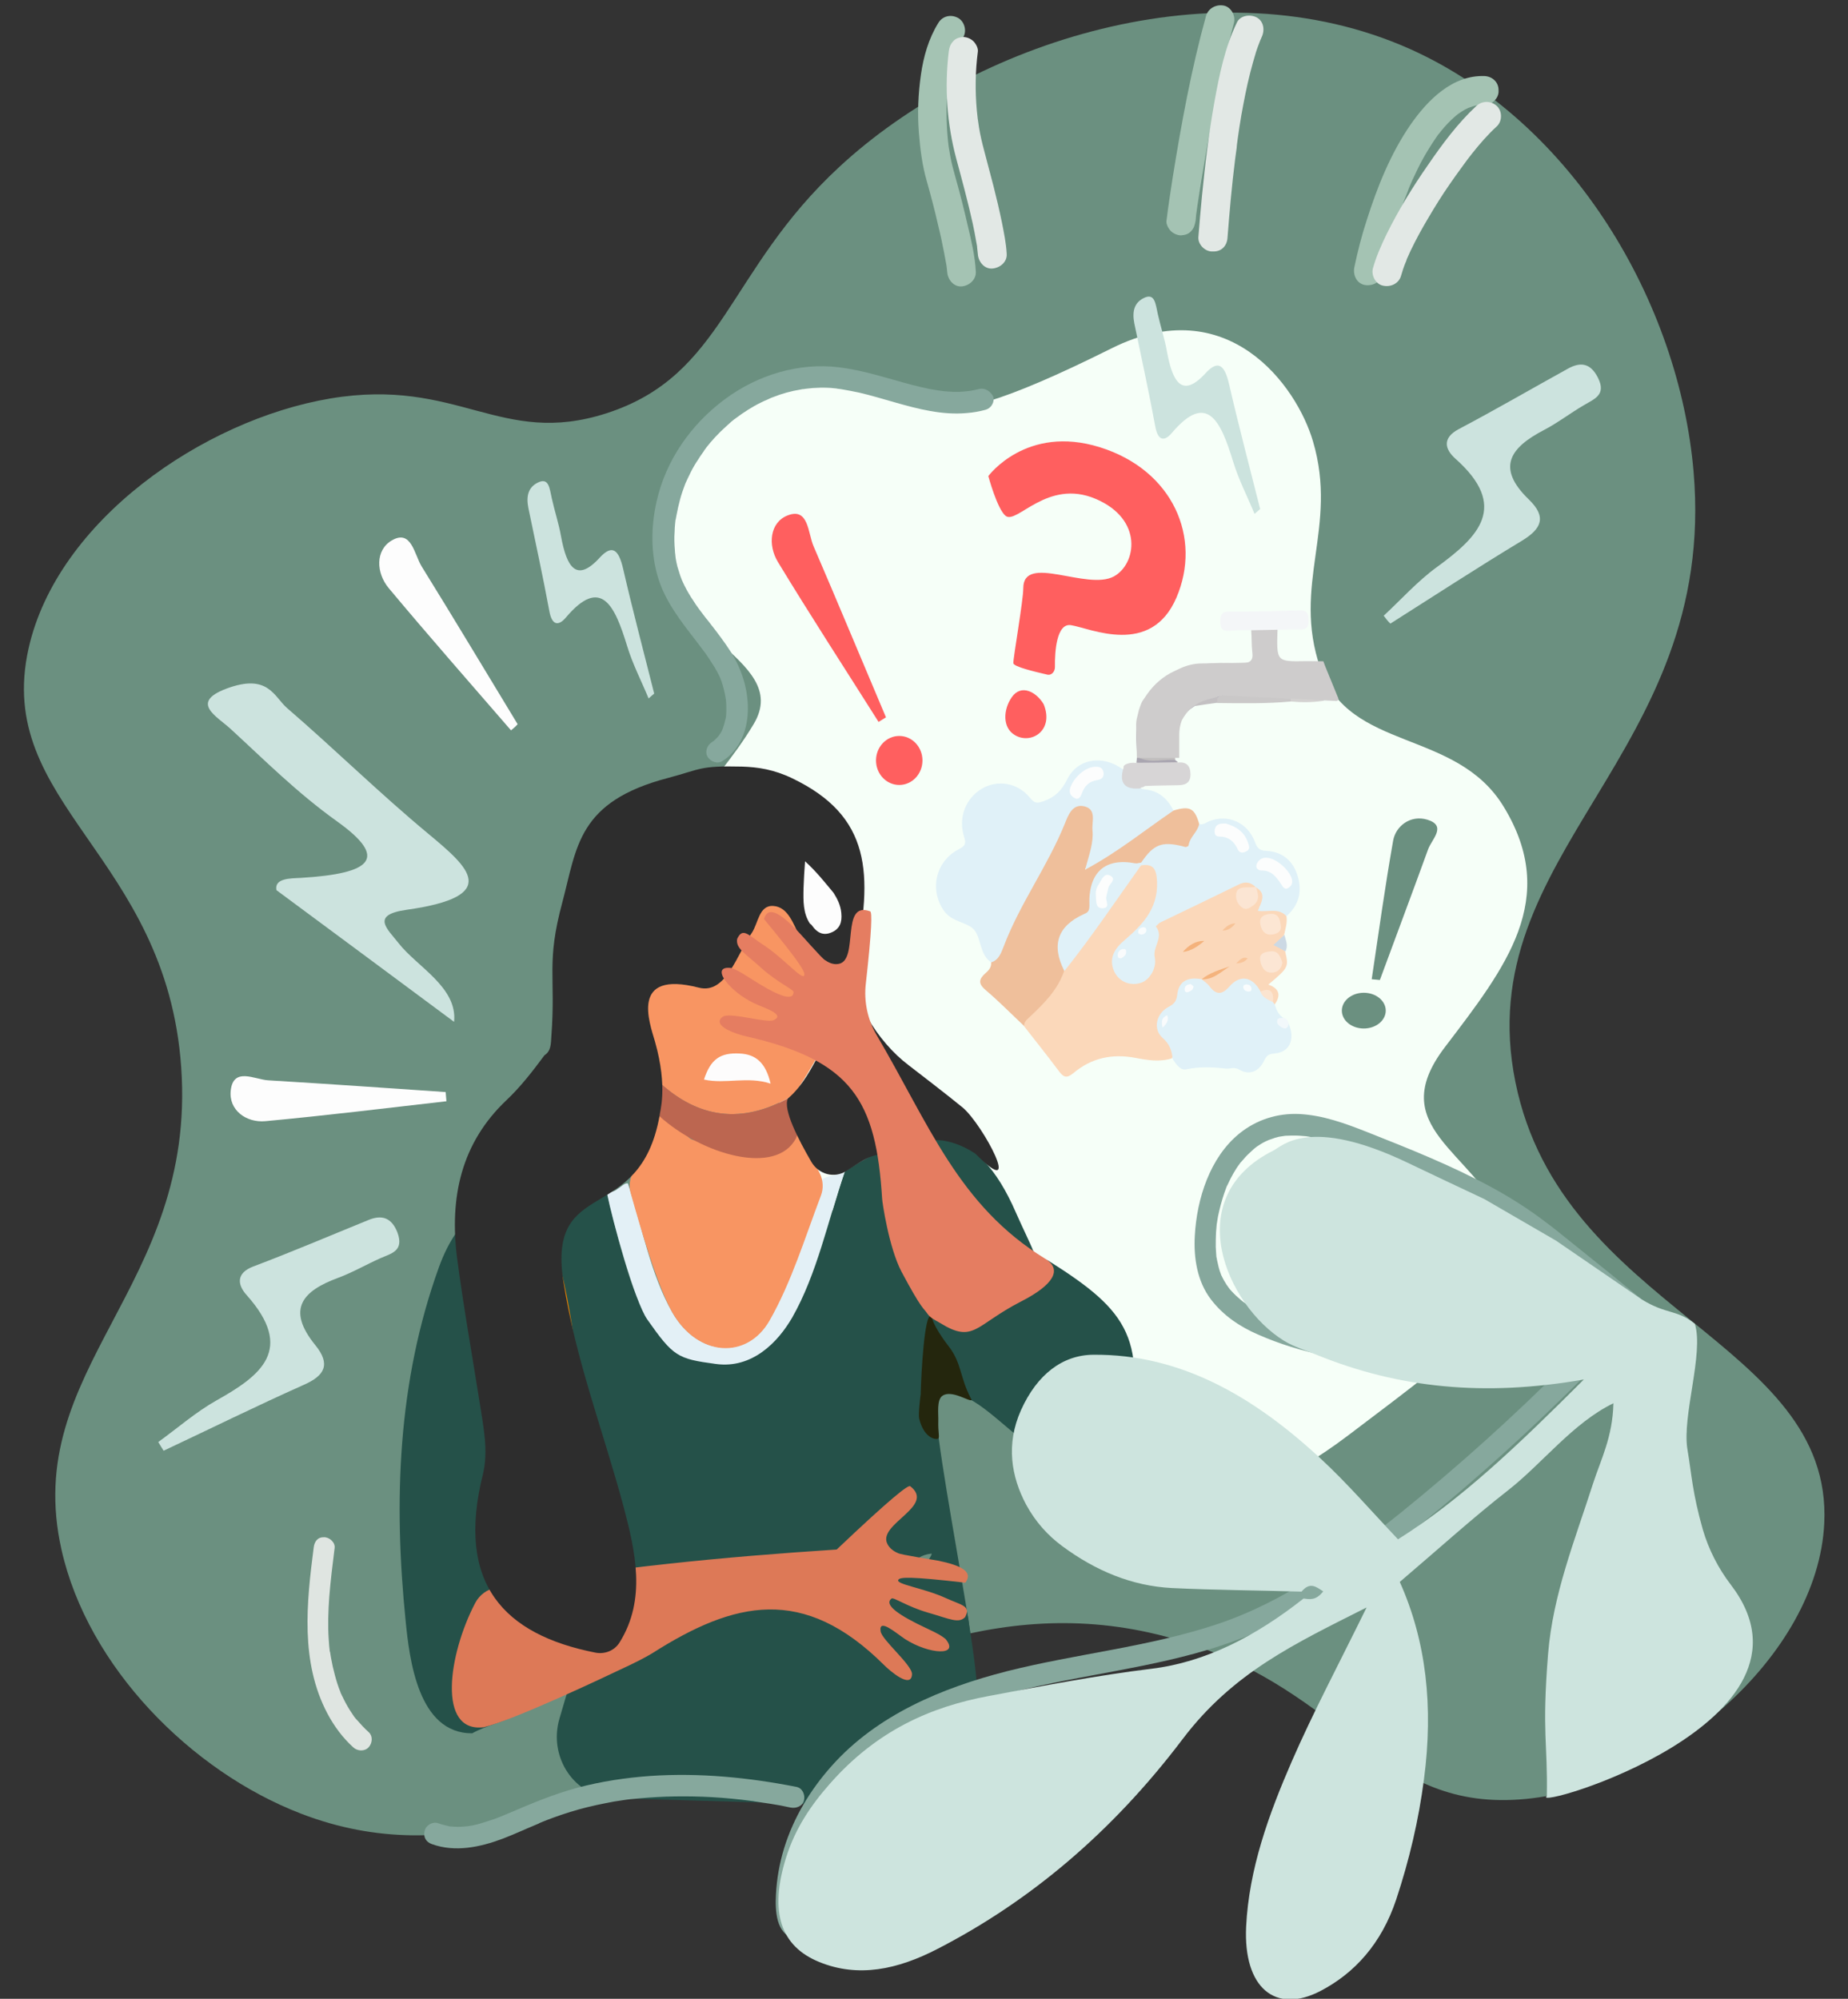 <?xml version="1.0" encoding="utf-8"?>
<!-- Generator: Adobe Illustrator 25.3.1, SVG Export Plug-In . SVG Version: 6.00 Build 0)  -->
<svg version="1.1" id="Ebene_1" xmlns="http://www.w3.org/2000/svg" x="0px" y="0px"
	 viewBox="0 0 724 783" style="enable-background:new 0 0 724 783;" xml:space="preserve">
<rect x="0" y="0" width="724" height="783" fill="#333333" stroke="none"/>
<style type="text/css">
	.st0{fill:#6B9080;}
	.st1{fill:#F6FFF8;}
	.st2{fill:#86A89D;}
	.st3{fill:#255149;}
	.st4{fill:#E3F0F6;}
	.st5{fill:#D6EAF4;}
	.st6{fill:#E27D03;}
	.st7{fill:#F89562;}
	.st8{fill:#BC6650;}
	.st9{fill:#24260D;}
	.st10{fill:#FE6841;}
	.st11{fill:#DD7957;}
	.st12{fill:#2D2D2D;}
	.st13{fill:#E57D61;}
	.st14{fill:#FDFCFC;}
	.st15{fill:#A4C3B3;}
	.st16{fill:#E2E8E5;}
	.st17{fill:#FBD8BA;}
	.st18{fill:#E0F1F8;}
	.st19{fill:#EFBF9B;}
	.st20{fill:#D6D4D3;}
	.st21{fill:#F4F6F8;}
	.st22{fill:#D7D5D6;}
	.st23{fill:#CECCCC;}
	.st24{fill:#CAC8C8;}
	.st25{fill:#C3C0C2;}
	.st26{fill:#C1BEBE;}
	.st27{fill:#A9A5B0;}
	.st28{fill:#C8C5C6;}
	.st29{fill:#B5B3BD;}
	.st30{fill:#D4D2D1;}
	.st31{fill:#A8A4B2;}
	.st32{fill:#CCD9E4;}
	.st33{fill:#C1BFC5;}
	.st34{fill:#F2F8FB;}
	.st35{fill:#FBE5D3;}
	.st36{fill:#FCE6D4;}
	.st37{fill:#FCE6D3;}
	.st38{fill:#F4B27C;}
	.st39{fill:#F4B37D;}
	.st40{fill:#FBE4D0;}
	.st41{fill:#F7C397;}
	.st42{fill:#F8C499;}
	.st43{fill:#FCFDFD;}
	.st44{fill:#F9FBFC;}
	.st45{fill:#F9FCFD;}
	.st46{fill:#FAFCFD;}
	.st47{fill:#D6D4D4;}
	.st48{fill:#D2D0D1;}
	.st49{fill:#D2D0D0;}
	.st50{fill:#CDCBCD;}
	.st51{fill:#CECCCE;}
	.st52{fill:#BFBDC4;}
	.st53{fill:#B8B5BF;}
	.st54{fill:#B0ACB9;}
	.st55{fill:#B7B4BD;}
	.st56{fill:#ACAAB6;}
	.st57{fill:#ADAAB6;}
	.st58{fill:#C8C6C6;}
	.st59{fill:#ABA8B4;}
	.st60{fill:#C3C0C6;}
	.st61{fill:#BFBCC4;}
	.st62{fill:#B1AEBA;}
	.st63{fill:#FDFDFD;}
	.st64{fill:#CCE3DE;}
	.st65{fill:#FF5F5F;}
	.st66{fill:#DFE5E1;}
	.st67{fill:#CDE4DE;}
</style>
<g>
	<path class="st0" d="M237.6,161.9c-41.6,13.4-58-14.2-108.2-5.8C79.6,164.5,22.4,204,11.2,254c-13.7,61.1,54,80.8,59.8,164.2
		c6,86.4-63,117.5-46.9,188.9c10.3,45.8,50.7,86.8,93.9,103.4c118,45.4,211-108.5,344.6-67.7c65.5,20,77.9,67.5,135.3,61.9
		c54.8-5.4,114.3-55.8,116.8-108c3.4-71.4-102.9-83.3-121-172.8c-18.3-90.2,79.3-127.9,69.8-239.1c-5.6-65.6-46.8-136.8-111.1-165.6
		C476-14.9,381.1,16.9,328.8,65.4C284.6,106.3,283.8,147,237.6,161.9z"/>
	<path class="st1" d="M406.6,541.9c56.1,39.8,72.2,57.8,121.7,20.3c49.5-37.5,73.7-54.2,61.3-82.9c-12.4-28.7-47.5-37.5-23.6-69
		c24-31.5,45.1-58.2,23.1-94.3c-18.7-30.7-60.5-21.4-71.8-54.2c-11.3-32.8,7.1-55.1-2.9-88.9c-6.4-21.9-33.4-59.1-78.8-36.5
		c-88.6,44.2-64.5,13-104.2,13.4c-40.7,0.4-63.7,22.3-70.6,60.3s50.3,47,34.5,73.5c-15.8,26.5-38.4,40.7-21.2,54.5
		c17.2,13.8,38.1-5.3,42.2,35.8c4.2,41.1-31,73.1-0.4,94.9c30.5,21.8,88.9-4.3,89.7,34.4C406.6,541.9,406.6,541.9,406.6,541.9z"/>
	<g>
		<g>
			<path class="st2" d="M383.5,152.4c-1.1,0.3-2.2,0.5-3.3,0.7c-0.3,0-0.6,0.1-0.8,0.1c0.7-0.1,0,0-0.1,0c-0.6,0.1-1.2,0.1-1.9,0.2
				c-2.3,0.2-4.6,0.1-6.9-0.1c-0.6,0-1.1-0.1-1.7-0.2c-0.3,0-0.6-0.1-0.8-0.1c0.7,0.1,0,0-0.1,0c-1.2-0.2-2.4-0.4-3.6-0.6
				c-2.3-0.5-4.6-1-6.9-1.6c-9.5-2.5-18.8-5.7-28.6-6.9c-15.8-2-32,3-44.7,12.4c-13.3,9.8-23.3,24-26.9,40.3
				c-2.2,9.8-2.3,20.3,0.7,30c2.9,9.2,8.8,16.7,14.6,24.2c-0.4-0.6,0.5,0.7,0.6,0.8c0.3,0.4,0.7,0.9,1,1.3c0.7,0.9,1.4,1.9,2.1,2.8
				c1.3,1.8,2.5,3.7,3.7,5.6c0.5,0.8,0.9,1.6,1.4,2.5c0.2,0.4,0.4,0.8,0.6,1.2c0.1,0.2,0.3,0.7,0-0.1c0.1,0.3,0.2,0.5,0.3,0.8
				c0.7,1.7,1.2,3.5,1.6,5.3c0.2,0.9,0.4,1.7,0.5,2.6c0,0.2,0.1,0.8,0-0.1c0,0.2,0.1,0.4,0.1,0.7c0,0.4,0.1,0.9,0.1,1.3
				c0.1,1.8,0.1,3.7-0.1,5.5c0.1-1,0,0.1-0.1,0.4c-0.1,0.4-0.2,0.8-0.3,1.2c-0.2,0.8-0.4,1.6-0.7,2.4c-0.1,0.4-0.6,1.2-0.1,0.4
				c-0.2,0.4-0.3,0.7-0.5,1.1c-0.2,0.4-0.4,0.7-0.6,1c-0.2,0.3-1.1,1.5-0.4,0.6c-0.5,0.6-1,1.1-1.5,1.6c-0.3,0.3-0.6,0.5-0.9,0.8
				c-0.4,0.4,0.6-0.3,0.1-0.1c-0.2,0.1-0.4,0.3-0.6,0.4c-1.8,1.2-2.8,3.8-1.5,5.8c1.2,1.8,3.8,2.8,5.8,1.5
				c6.8-4.4,9.8-12.1,9.9-20.1c0.1-8-2.4-15.8-6.6-22.5c-2.5-3.9-5.3-7.6-8.2-11.3c-0.3-0.4-0.7-0.9-1-1.3c0.4,0.5,0,0-0.1-0.1
				c-0.2-0.2-0.3-0.4-0.5-0.6c-0.7-1-1.5-1.9-2.2-2.9c-1.3-1.7-2.5-3.5-3.7-5.4c-1.2-1.9-2.3-3.9-3.2-5.9c0-0.1-0.4-0.9-0.2-0.4
				c0.2,0.4-0.2-0.4-0.2-0.5c-0.2-0.5-0.4-1.1-0.6-1.6c-0.4-1.2-0.7-2.3-1.1-3.5c-0.3-1.1-0.5-2.3-0.7-3.4c0-0.3-0.1-0.6-0.1-0.9
				c0-0.1-0.1-0.8,0-0.2c-0.1-0.7-0.2-1.3-0.2-2c-0.2-2.4-0.3-4.8-0.1-7.2c0-1.1,0.1-2.2,0.2-3.3c0-0.3,0.1-0.6,0.1-0.9
				c0-0.1,0.1-1,0.1-0.5c-0.1,0.5,0.1-0.4,0.1-0.5c0.1-0.4,0.1-0.7,0.2-1.1c0.4-2.2,0.9-4.4,1.5-6.6c0.5-1.9,1.2-3.8,1.9-5.7
				c0.1-0.2,0.6-1.5,0.3-0.7c0.2-0.4,0.4-0.9,0.6-1.3c0.4-0.9,0.9-1.8,1.3-2.7c0.9-1.8,1.9-3.5,3-5.1c0.5-0.8,1-1.6,1.6-2.4
				c0.3-0.4,0.6-0.8,0.8-1.2c0.2-0.2,0.9-1.2,0.4-0.6c2.4-3.1,5.1-6,8-8.6c0.7-0.6,1.4-1.3,2.1-1.9c0.4-0.3,0.7-0.6,1.1-0.9
				c0.2-0.1,0.4-0.3,0.6-0.4c-0.5,0.4-0.2,0.1,0.1-0.1c1.6-1.2,3.2-2.3,4.8-3.3c1.6-1,3.3-2,5-2.8c0.8-0.4,1.6-0.8,2.4-1.1
				c0.4-0.2,0.8-0.4,1.3-0.6c-0.8,0.3-0.2,0.1,0,0c0.3-0.1,0.6-0.3,1-0.4c3.5-1.4,7.1-2.4,10.8-3c0.5-0.1,0.9-0.2,1.4-0.2
				c0.2,0,0.5-0.1,0.7-0.1c0.6-0.1-0.7,0.1-0.1,0c1-0.1,1.9-0.2,2.9-0.3c1.9-0.1,3.8-0.2,5.7-0.1c0.9,0,1.7,0.1,2.6,0.2
				c0.5,0,1,0.1,1.5,0.2c0.3,0,0.6,0.1,0.9,0.1c-0.8-0.1,0.6,0.1,0.6,0.1c2.3,0.4,4.5,0.8,6.8,1.3c4.7,1.1,9.3,2.5,13.9,3.8
				c9.1,2.6,18.7,5.1,28.3,4.2c2.5-0.2,4.9-0.6,7.4-1.3c2.1-0.6,3.6-3,2.9-5.2C388,153.2,385.8,151.8,383.5,152.4L383.5,152.4z"/>
		</g>
	</g>
	<g>
		<path class="st3" d="M248.2,623.1c-8.9,1.1-16.3,7.6-19,16.6l-7.8,26l-2.2,7.5c-4.5,15.2,6,30.7,21,31.2l121.8,3.6
			c14,0.4,25-12.5,23.2-27.1l-5.7-45.9c-1.6-12.6-12.2-21.8-24.3-20.8l-103.1,8.4L248.2,623.1z"/>
		<path class="st3" d="M440.7,566.6c-30.4,27.5-53-28-72.8-20c-7.7-4.5,21.3,124.5,13.6,120c-1.3-7.3-15.8-21.3-17.1-28.7
			c3.5-3.2-19.8,13.6-15.9,10c-2.2-5.7,5.3-11.6,3-17.5c-0.6-1.5,15-22,13.4-21.8c-4.2,0.5-6.1,2.3-7.6,4.2
			c-27.9,35.2-60.7,29.4-94.8,13.1c-1.2-0.6-2.6-0.5-4-0.7c-24-6.8-29.8,8.8-44.3-136.9c2.8,46.6,18,91.1,20.5,134.1
			c-24.6,12.6-39.3,22.1-31.9,49.1c-5.4,3.1-12.5,4.5-17.8,7.5c-21.2,0.1-24.6-29-26.1-44.2c-4.7-46.5-3.2-93.4,13.1-138.5
			c7.4-20.3,20.1-29.2,39.8-28.8c8.7,0.2,17.4,0.2,26.2,0.3c1.9,9.5,8.1,33.2,11.9,41c8,16,14.3,22.6,30.6,25.4
			c6.1,1,24.4-8.5,29.9-18.1c9.8-17.2,14-37.9,20.6-57.2c31.3-20.4,51.8-18.9,67,16.1c2.5,5.7,5.9,12.6,6.7,14.8
			c2.2,4,4.1,2.8,6.4,4.3C442.1,513.7,450.2,524.6,440.7,566.6z"/>
		<path class="st4" d="M242,465.7c1.2-0.6,2.7-2.4,4-2.1c5.6,17,8.8,35.5,17.4,50.5c10,17.4,29.2,18.4,38,3
			c9.3-16.3,13.7-37,20.7-54.8c0.1-0.3,0.3-0.6,0.6-0.7c2.5-1.3,5.8-1.1,8.2-2.6c-6.6,19.2-10.8,40-20.6,57.2
			c-5.5,9.6-15.7,20.1-29.9,18.1c-15-2-16.6-2.9-26.8-17.4c-5-7.1-13.8-39.5-15.7-49C239.3,466.6,240.6,467,242,465.7z"/>
		<path class="st5" d="M356.6,407.6c-0.4-5.5-0.8-11-1.2-16.4"/>
		<path class="st6" d="M262.4,625.9c-8.9-1.1-23.5-0.6-32.2-1.4c-7.2-0.6-7.6,4.5-7.5-7.7c0.1-39.7-2.8-85.1-5.4-128.1
			C232.6,536.2,225,617.2,262.4,625.9z"/>
		<path class="st7" d="M245.9,364.9c5.8-13.2,12.7-21.7,29.4-18.3c8.3,1.7,18.3-5.3,28.6-8.8c-6,23.3,17,9.1,25.6,19.7
			c6.9,26.3-3.7,49.4-18.5,71.4c-18.3,11-35.8,10.3-52.2-4.4C254.6,404.6,250.2,384.7,245.9,364.9z"/>
		<path class="st7" d="M315.2,447.1c2.2,4.4,3.8,8.3,6,12.6c1.3,2.7,1.5,5.9,0.4,8.7c-6.3,16.6-11.5,33.8-20.1,48.9
			c-8.8,15.4-28,14.3-38-3c-6-10.5-12.5-33-16.4-46.9c-0.7-2.4-0.5-4.9,0.5-7.2c0.4-0.9,9.8-20.7,10.8-22.9c10-4.1,7.4,13,17.4,8.8
			c12.4,4.9,23.8,4.9,36.7-6.9l0.2,0.9C313.2,442.4,314,444.8,315.2,447.1z"/>
		<path class="st8" d="M258.3,437.2c0.2-4.2,0.4-8.5,0.6-12.7c16.4,14.7,33.8,15.4,52.2,4.4c0,3.9,2.6,13.5,0.8,16.9
			C304.2,460.8,275.1,452.4,258.3,437.2z"/>
		<path class="st9" d="M364.7,515.6c0.5,0.2,0.4,3.3,6.9,11.7c5.2,6.7,4.3,11.8,8.7,20.4c0,0.1,0.4,0.5,0.3,0.7
			c-0.5,1-7.8-4.2-11.4-1.6c-2.3,1.6-1.5,7.1-1.6,9.9c-0.1,4.4,0.5,5.8,0.1,6.7c-0.5,0.8-5.6,0.5-7.6-7.7c-0.4-1.6,0.5-9,0.6-9.5
			C360.9,537.7,362.2,514.5,364.7,515.6z"/>
		<path class="st10" d="M258.9,424.5"/>
		<path class="st11" d="M351.8,608.4c-1.5-0.6-3.3-1.8-4.2-3.7c-3.7-7.8,19.1-14.7,9-22.5c-0.8-0.6-7.5,4.6-28.8,24.8
			c-45.8,3-85.4,6.9-133.4,14.9c-3.4,0.6-6.5,2.8-8.2,6c-10.6,20.2-15,51.1,3.4,48.7c11.9-2.9,46.2-19.1,57.3-24.4
			c4-1.9,7.6-3.9,8.7-4.6c32.1-20.4,59.2-26.8,90.8,4.7c2.1,2.1,10.6,9.5,10.9,3.6c0.2-3.6-11.9-13.5-12.3-16.9
			c-0.8-5.3,6,0.7,9.6,3.1c9.4,6,21.6,6.8,15.8-0.1c-1.7-1.3-2.6-1.9-7.3-4.1c-10.5-4.9-17.1-9.2-13.8-11.7
			c0.8-0.6,6.2,3.2,14.2,5.5c8.7,2.5,12,4.4,14.6,1.8c2.4-4.5-1.3-4.6-7.6-7.5c-8.8-4-20-5.4-18.5-7.2c0.8-1,4.4-1.3,26.2,1.2
			c3.3-4.4-1.9-6.8-10.5-8.6C366.2,611.1,352.5,609,351.8,608.4z"/>
		<path class="st12" d="M310.4,304.9c-7.3-3.5-13.5-4.4-19.7-4.6c-16.7-0.4-16,1-28.8,4.4c-35.7,9.3-35.8,27.1-41.6,48.8
			c-6.4,23.8-2.5,28.6-4.3,52.6c-0.2,2.9-0.1,5.6-2.7,7.3c-4.6,6.2-9.3,12.3-14.8,17.5c-17.8,16.8-22.5,38.1-19.4,62.1
			c2.5,19,5.9,37.9,8.9,56.9c1.4,9.1,3.4,18.5,1.2,27.6c-10.7,42.8,8.1,62.8,44.1,69.9c3.7,0.7,7.5-0.8,9.5-4.1
			c10.4-16.8,6.2-35.3,1.5-53.1c-7.9-29.4-18.9-57.9-23.6-88.3c-6.3-41.6,29.9-21.3,37.7-64.8c0-1.4,3.4-10.8-1.8-29.1
			c-2.1-7.3-10-28.1,17.2-21.1c10.6,2.7,14.9-13,20.7-21.4c2.6-3.8,2.8-11,8.5-10.6c5.8,0.4,7.8,7.1,10.3,11.9
			c3.7,7.3,2.7,15.1,1.3,22.8c-0.5,1.8-0.8,3.7-1.2,5.5c-0.5,8.8,10.7,12,7.1,18.6c-2.2,4-6,11.7-11.8,16.6
			c-2.1,4.2,4.1,16.1,9.2,24.9c2.9,4.9,9,6.5,13.7,3.5c13.3-8.6,5.8-3.7,31.1-11.5c8.4-2.6,19,4.2,19.8,5.1
			c18.8,18.9,2.7-11.6-5.3-18.4c-4.8-4-20-15.7-21.2-16.6c-12.1-9.1-23.9-27.4-21.1-40.2C342.2,342.1,341.2,319.7,310.4,304.9z"/>
		<path class="st13" d="M323.2,376.1c1.3,0.9,3.2,1.9,5.3,1.5c8.2-1.3,0.6-24.9,12.4-20.6c0.8,0.3,0.7,7-1.7,28.4
			c-0.8,6.9,0.7,14,4.2,20c20.6,35,32.1,66.9,66.1,87.7c7,4.3,2.9,10.4-9.4,16.7c-18.2,9.3-18.5,16.7-31.9,8.4
			c-1.7-1-3.7-1.9-4.8-3.5c-1.7-2.5-2.2-1.5-10.2-16.5c-5-9.5-7.6-27.6-7.6-28.6c-2.4-38.4-11.6-54.2-53.6-63.7
			c-2.8-0.6-13.4-3.9-9-7.5c2.7-2.2,17.3,2.6,20.2,1.2c4.6-2.3-4-4.8-7.8-6.6c-10-4.8-17.5-14.9-8.9-13.8c2,0.7,3,1.2,7.4,4
			c9.8,6.3,16.9,9.6,17,5.4c0-1-6.1-3.6-12.4-9.2c-6.9-6.2-10.3-7.9-9.7-11.6c2.2-4.7,4.3-1.5,10.2,2.3c8.1,5.3,15.6,14.3,16.1,11.9
			c0.3-1.3-1.4-4.6-15.8-22c1.6-5.3,6.4-2.2,12.7,4.2C313,365.1,322.3,375.8,323.2,376.1z"/>
		<path class="st9" d="M372.9,551.8"/>
	</g>
	<path class="st14" d="M301.9,424.5c-9.1-3-17.6,0.3-26.1-1.6c2.6-8,6.4-10.6,14-10.2C296.1,413,300,416.3,301.9,424.5z"/>
	<g>
		<g>
			<path class="st2" d="M312.9,751.8c-0.4,0.7,0,0,0.2-0.1c0.1-0.1,0.8-0.5,0.4-0.2c-0.6,0.4,0.9-0.5-0.1,0c0.1,0,0.9,0.2,0.1,0
				c-1-0.3,0,0,0,0c-0.1-0.1-0.2-0.1-0.3-0.2c0.3,0.3,0.4,0.3,0.2,0.1c-0.1-0.1-0.4-0.8-0.5-1c-0.8-2.4-0.6-5.5-0.4-8.3
				c0.3-5.5,1.2-10.6,3-16.2c3.4-10.6,9.6-20.7,17.1-28.9c8.2-9.1,17.6-15.8,28.6-21.4c11.4-5.8,23.7-9.8,36.2-12.9
				c26.6-6.7,54.1-9.3,80.2-17.8c13.2-4.3,25.7-10.2,37.5-17.4c11.8-7.2,22.8-15.5,33.6-24.1c22.2-17.5,43.5-36.3,63.7-56.1
				c2.5-2.4,5-4.9,7.5-7.4c3.8-3.8-2.1-9.8-6-6c-20.7,20.8-42.6,40.5-65.5,59c-21.8,17.5-44.6,34.3-71.4,43.3
				c-26.9,9-55.3,11.6-82.6,18.5c-25.4,6.5-50.8,17.1-68.6,37.1c-8.3,9.3-14.9,20.2-18.6,32.2c-1.8,5.9-2.9,12-3.2,18.2
				c-0.3,6.2-0.1,15.3,7.3,17.3c3.4,0.9,7.2-0.3,8.9-3.5c1.1-2,0.5-4.6-1.5-5.8C316.7,749.1,314,749.8,312.9,751.8L312.9,751.8z"/>
		</g>
	</g>
	<g>
		<g>
			<path class="st15" d="M581.7,29.8c-12.7-0.5-22.5,9.5-29.2,19.2c-7.7,11.2-12.9,24.2-17,37.1c-2,6.1-3.6,12.3-4.9,18.6
				c-0.6,2.9,0.8,6.2,3.9,6.9c2.8,0.6,6.3-0.8,6.9-3.9c2.3-11.6,6.1-22.7,10.5-33.7c-0.7,1.6-0.1,0.3,0-0.1c0.2-0.4,0.3-0.8,0.5-1.2
				c0.3-0.8,0.7-1.5,1-2.3c0.7-1.5,1.4-2.9,2.1-4.4c1.4-2.9,3-5.7,4.7-8.4c0.8-1.3,1.6-2.5,2.5-3.8c0.4-0.6,0.8-1.2,1.3-1.7
				c0.1-0.1,0.2-0.3,0.3-0.4c0,0-0.9,1.2-0.4,0.5c0.2-0.3,0.5-0.6,0.7-0.9c1.7-2.1,3.6-4.1,5.7-5.9c0.3-0.2,0.6-0.5,0.9-0.7
				c0.6-0.5-1.2,0.9-0.2,0.1c0.6-0.4,1.2-0.8,1.8-1.2c0.6-0.4,1.2-0.7,1.8-1c0.3-0.1,0.5-0.3,0.8-0.4c0.1-0.1,0.3-0.1,0.4-0.2
				c0.8-0.4-1.2,0.5-0.6,0.3c1.2-0.4,2.4-0.9,3.7-1.1c0.3-0.1,1.5-0.2,0.3-0.1c-1.2,0.2,0,0,0.3,0c0.7,0,1.3,0,2,0
				c3,0.1,5.8-2.7,5.6-5.6C587.2,32.3,584.8,30,581.7,29.8L581.7,29.8z"/>
		</g>
	</g>
	<g>
		<g>
			<path class="st16" d="M548.9,108c0.5-1.7,1-3.3,1.7-5c0.2-0.4,0.4-0.9,0.5-1.3c0.3-0.7-0.6,1.4-0.2,0.5c0.1-0.3,0.2-0.5,0.3-0.8
				c0.5-1,0.9-2.1,1.4-3.1c2.1-4.4,4.4-8.6,6.9-12.8c2.7-4.6,5.5-9.1,8.5-13.4c1.5-2.2,3.1-4.4,4.7-6.6c0.7-1,1.5-2,2.2-3
				c0.2-0.3,0.4-0.5,0.6-0.8c-0.9,1.2-0.5,0.6-0.3,0.4c0.5-0.6,0.9-1.2,1.4-1.8c3-3.8,6.2-7.5,9.8-10.8c2.2-2,2.2-6,0-8
				c-2.3-2.1-5.7-2.1-8,0c-7.3,6.8-13.4,15-19,23.2c-6,8.6-11.5,17.6-16.1,26.9c-2.1,4.3-4.1,8.8-5.4,13.4c-0.8,2.8,1,6.3,3.9,6.9
				C544.9,112.6,548.1,111,548.9,108L548.9,108z"/>
		</g>
	</g>
	<g>
		<g>
			<path class="st15" d="M382.3,106.4c-0.3-6.1-1.8-12.3-3.2-18.2c-1.4-6.1-2.9-12.1-4.6-18.1c-0.6-2.3-1.3-4.6-1.8-6.9
				c-0.3-1.5-0.6-3-0.8-4.4c-0.1-0.4-0.1-0.7-0.2-1.1c-0.2-1.2,0.1,1.1,0,0.1c-0.1-0.9-0.2-1.7-0.3-2.6c-0.7-7-0.8-14.1-0.1-21.1
				c0.1-0.5,0.1-1.1,0.2-1.6c0-0.2,0-0.4,0.1-0.5c0.1-0.7-0.2,1.3,0,0.3c0.1-1,0.3-2,0.5-2.9c0.4-1.9,0.8-3.8,1.3-5.7
				c0.3-0.9,0.5-1.8,0.8-2.7c0.1-0.4,0.3-0.8,0.4-1.2c0.1-0.3,0.7-1.7,0.3-0.8c-0.4,0.9,0.3-0.6,0.4-0.8c0.2-0.4,0.4-0.8,0.6-1.1
				c0.4-0.8,0.9-1.6,1.4-2.4c1.6-2.5,0.6-6.3-2-7.7c-2.8-1.5-6.1-0.7-7.7,2c-3.8,6.1-5.8,13.2-6.8,20.2c-1.1,7.6-1.4,15.2-0.8,22.8
				c0.5,6.4,1.3,12.8,3.1,19c1.6,5.7,3.1,11.3,4.4,17.1c0.9,3.6,1.7,7.3,2.4,11c0.3,1.6,0.6,3.3,0.9,4.9c0,0.1,0,0.3,0.1,0.4
				c0.2,1-0.2-1.2-0.1-0.6c0,0.3,0.1,0.7,0.1,1c0.1,0.6,0.1,1.2,0.2,1.8c0.2,2.9,2.5,5.8,5.6,5.6C379.6,112,382.5,109.6,382.3,106.4
				L382.3,106.4z"/>
		</g>
	</g>
	<g>
		<g>
			<path class="st15" d="M472.5,6.2c-5.7,20.6-9.6,41.8-13,62.9c-0.9,5.8-1.8,11.6-2.5,17.4c-0.2,1.3,0.8,3.1,1.7,4
				c1,1,2.6,1.7,4,1.7c1.5-0.1,3-0.5,4-1.7c1.1-1.2,1.4-2.4,1.7-4c0-0.3,0.1-0.6,0.1-0.9c0.1-1.1-0.2,1.2-0.1,0.4
				c0.1-0.6,0.2-1.1,0.2-1.7c0.2-1.2,0.3-2.4,0.5-3.6c0.4-2.4,0.7-4.8,1.1-7.2c0.9-5.4,1.8-10.7,2.7-16.1c2-10.9,4.1-21.8,6.6-32.6
				c1.2-5.2,2.5-10.5,3.9-15.7c0.8-2.8-1-6.3-3.9-6.9C476.5,1.6,473.4,3.2,472.5,6.2L472.5,6.2z"/>
		</g>
	</g>
	<g>
		<g>
			<path class="st16" d="M394.4,99.5c-0.2-4.2-1.1-8.4-1.9-12.5c-1-4.8-2.1-9.5-3.3-14.2c-1-3.8-2-7.6-3-11.4c-0.8-3-1.6-6-2.2-9
				c-0.3-1.6-0.6-3.2-0.8-4.9c0,0-0.2-1.6-0.1-0.7c0.1,0.9-0.1-0.6-0.1-0.7c-0.1-0.9-0.2-1.9-0.3-2.8c-0.7-7.7-0.6-15.4,0.4-23.1
				c0.2-1.3-0.8-3.1-1.7-4c-1-1-2.6-1.7-4-1.7c-1.5,0.1-3,0.5-4,1.7c-1.1,1.2-1.5,2.4-1.7,4C370,34.2,371,48.5,374.6,62
				c2.3,8.5,4.6,17,6.5,25.6c0.5,2.4,1,4.9,1.4,7.3c0.1,0.5,0.2,1.1,0.3,1.6c0,0.3,0.1,0.5,0.1,0.8c0.2,1-0.2-1.5-0.1-0.5
				c0.1,0.9,0.2,1.8,0.3,2.8c0.2,2.9,2.5,5.8,5.6,5.6C391.7,105,394.6,102.7,394.4,99.5L394.4,99.5z"/>
		</g>
	</g>
	<g>
		<g>
			<path class="st16" d="M480.9,93.2c0.8-10.3,1.7-20.6,3-30.9c0.2-1.5,0.4-2.9,0.6-4.4c0.1-1-0.2,1.3,0-0.1c0-0.4,0.1-0.7,0.1-1.1
				c0.1-0.8,0.2-1.5,0.3-2.3c0.4-3,0.9-6.1,1.4-9.1c1-5.6,2.1-11.3,3.5-16.8c0.7-2.8,1.5-5.5,2.3-8.2c0.4-1.2,0.8-2.4,1.3-3.6
				c0.1-0.3,0.2-0.5,0.3-0.8c0.4-1.1-0.6,1.3-0.1,0.2c0.2-0.5,0.5-1,0.7-1.6c1.3-2.7,0.8-6.2-2-7.7c-2.5-1.3-6.4-0.8-7.7,2
				c-4.7,9.7-6.9,20.5-8.8,31c-2.2,12.3-3.7,24.7-4.9,37c-0.5,5.4-1,10.7-1.4,16.1c-0.2,3,2.8,5.8,5.6,5.6
				C478.5,98.7,480.7,96.3,480.9,93.2L480.9,93.2z"/>
		</g>
	</g>
	<path class="st17" d="M504,358.9c0.4,2.5-0.4,4.9-0.9,7.3c-2.1,2.3-1.8,4.5,0.4,6.5c1.4,6.1,1.4,6.3-6.6,13
		c4.3,1.5,5.1,4.2,2.4,7.9c-0.8,0-1.2-0.6-1.5-1.2c-0.2-3.2-3-2.8-4.8-3.8c-4.3-4.5-6.3-4.8-10.2-1.5c-5.5,4.6-8.4,3.9-12.4-3.1
		c3.5-1.4,6.9-3,10.2-4.9c-3.2,2-6.8,3.2-10.2,5c-4.7,0.5-8.3,2.1-8.8,7.9c-0.2,2-2,2.5-3.4,3.4c-4.7,3.1-5.2,6.9-1.2,11
		c2.3,2.4,3.8,4.8,2.1,8.2c-4.8,1.5-9.6,0.7-14.3-0.2c-9.1-1.7-17.2,0-24.3,6c-2.7,2.2-3.9,1.6-5.8-1c-4.4-5.9-9-11.6-13.5-17.4
		c-1.2-2.3,0.4-3.5,1.8-4.7c5.4-4.9,9.8-10.5,13.2-17.1c7.6-12.6,18.1-22.9,25.2-36c1.4-2.5,3.5-4.6,6-6c5.3-0.4,6.8,0.7,6.9,6
		c0.1,7.7-1.3,14.8-7.9,19.8c-2.6,2-4.5,5-7.1,7.2c-2.7,2.2-2.8,5.4-1.4,8.6c1.3,3.1,3.9,4.2,6.9,3.9c3.3-0.2,5.6-2.3,5.8-5.5
		c0.3-4.3,1.8-8.5,1.4-12.8c-0.3-3,0.7-4.7,3.1-5.8c9.8-4.3,19.1-9.8,28.8-14.1c2.9-1.3,6.1-2.3,8.3,1.5c-0.8,1.6-2.4,1.6-3.8,1.9
		c-1.4,0.3-2.6,0.7-2.6,2.5c0,1.3,0.7,2.4,2,2.6c1.7,0.3,2.7-0.9,3.3-2.4c0.5-1.4-0.3-3.2,1.2-4.3c4.4,2.7,4.6,4.8,1,8.1
		C496.9,356.5,501.7,353.4,504,358.9z"/>
	<path class="st18" d="M449,309.3c5.1,0.6,8.5,3.7,10.8,8.3c-0.3,2-1.7,2.9-3.1,3.9c-8.7,5.8-17,12.3-25.9,17.7
		c-1.7,1-3.6,2.8-5.4,1.1c-1.6-1.5-0.4-3.6,0-5.4c1.1-4.3,1.6-8.6,1.2-13c-0.1-1.8-0.2-3.7-2.2-4.2c-1.9-0.5-3.1,0.9-4.1,2.3
		c-0.9,1.2-1.8,2.5-2.4,4c-6.8,16.6-17.2,31.1-23.8,47.8c-1,2.5-1.9,5.9-5.8,5.2c-4.5-3.1-3.9-9.4-6.6-12.7c-2.6-3.1-8.7-3-11.8-7.4
		c-5.9-8.2-3.4-19.5,5.7-24.2c2.2-1.2,3.1-1.9,2.1-4.9c-2.4-7.6,0.7-15.1,6.9-18.8c6.2-3.7,14.1-2.4,18.9,3.5
		c1.8,2.2,2.7,2.3,5.5,1.3c4.4-1.6,6.9-4.1,9.1-8.5c4.1-8.2,13.7-9.6,21.4-4.2c2.3,1.3,2.9,4.1,4.7,6
		C445.8,308.6,447.2,309.1,449,309.3z"/>
	<path class="st19" d="M388.3,377c3-0.9,3.9-3.7,4.9-6.2c6.4-16.9,17.2-31.4,24-48.2c1.3-3.3,3-7.9,7.7-6.7c4.8,1.2,2.8,6,3.1,9.3
		c0.5,4.9-1.3,9.6-2.9,15.5c12.9-6.9,23.5-15.6,34.7-23.2c6.4-1.9,8.2-0.9,10,5.2c0,6.8-3.5,10.3-9,9.2c-3.5-0.7-6.5,0.4-9.2,2.6
		c-1.4,1.2-2.5,2.7-4.2,3.6c-1.4,1.3-2.9,1.1-4.7,0.9c-9-1.2-15.1,4.4-14.9,14.1c0.1,3.2-0.7,5.1-3.6,6.5c-7.9,3.9-9.8,8.4-7.6,17.2
		c0.3,1.2,0.7,2.3,0.3,3.6c-2.6,7.5-7.9,12.7-13.3,17.8c-1.1,1.1-2.4,1.9-2.4,3.7c-5-4.7-9.9-9.7-15.1-14.1
		c-2.8-2.4-2.7-4.1-0.2-6.4C387.2,380.3,388.5,379,388.3,377z"/>
	<path class="st18" d="M447.1,337.9c4.8-7.1,8-8.4,16.2-6.4c0.9,0.2,2.1,0.9,2.4-0.6c0.6-3.2,3.5-5,4.1-8.1c1.6,0.5,2.8-0.7,4.2-1.2
		c7.3-2.7,14.7,0.6,17.6,8.1c0.9,2.4,1.7,3.5,4.4,3.6c6,0.3,10.4,3.5,12.3,9.6c2,6.2,0.6,11.7-4.3,16c-3.1-3.4-7.2-1.5-11.2-2.1
		c1.3-3.3,3.6-6.8-0.8-9.2l0,0c-2-2.1-4.2-2.4-6.7-1.1c-10.2,5-20.4,9.9-30.6,14.8c-0.7,0.3-1.2,1-1.9,1.6c3.4,4.1-1.3,7.9-0.4,12.1
		c0.9,4.2-2,8.9-5.4,10c-4.3,1.4-8.7-0.5-10.5-4.5c-2-4.5-0.4-8.3,3.5-11.7c6.9-6,13.7-12.2,13.3-23.3c-0.2-4.9-1.3-7.3-6.3-6.5
		c-0.3-0.2-0.4-0.4-0.3-0.7C446.9,338,447,337.9,447.1,337.9z"/>
	<path class="st18" d="M470.8,383.6c1,0.9,2.2,1.6,3,2.7c2.7,3.6,5,3.4,7.9,0.1c4.2-4.8,9.1-3.8,12.2,2.1c1.7,1.3,3.9,2,4.9,4.2
		c0.2,0.3,0.5,0.6,0.7,1c0.6,2.2,1.6,4,3.5,5.2c-1,2.4,0.2,2.5,1.9,2.2c2.6,6.2,0.3,11.1-5.6,11.6c-2.1,0.2-3,0.6-4,2.7
		c-2.1,4.5-5.9,5.9-9.8,3.6c-2-1.2-3.6-0.2-5.3-0.4c-5.2-0.6-10.3-0.8-15.5,0.3c-2.3,0.5-4-2.1-5.3-4.1c-0.3-3.3-1.2-5.8-3.9-8.2
		c-3.9-3.4-2.6-9.5,2.2-12.1c2.1-1.1,3.2-2.1,3.5-4.8C461.8,384.4,465.2,382.6,470.8,383.6L470.8,383.6z"/>
	<path class="st20" d="M446.1,282.1c2.1-12.3,10.8-20.3,23.3-21.4c1.5-0.6,2.9-0.7,4.2,0.4c1.1,2-0.6,3.2-1.3,4.7
		c-0.6,0.8-1.3,1.4-2,1.9c-1.1,0.8-2.2,1.6-3.3,2.4c-0.8,0.5-1.6,0.9-2.6,0.6c-1.5-0.8-0.9-2.3-1-3.5c-0.3,1.6,0.4,3.2,0.5,4.9
		c0,0.5-0.1,0.9-0.3,1.4c-0.5,1.3-1.1,2.6-1.8,3.8c-0.7,1-1.6,1.7-2.5,2.4c-0.6,0.5-1.2,0.8-1.8,1.1c-1.4,0.4-2.8,0.5-4.1-0.2
		c-0.2-0.5-1.2-0.8-0.3-1.5c-0.4,0-0.5,0.3-0.5,0.7c0.1,1-0.1,1.9-0.5,2.8c-2,1.5-2.4,5.2-5.9,4.9
		C445.5,285.7,445.5,283.9,446.1,282.1z"/>
	<path class="st21" d="M490.2,246.9c-2.8,0-5.6-0.1-8.4,0.2c-2.8,0.3-3.7-0.7-3.7-3.7c0-3,0.8-3.8,3.6-3.8c9.1,0,18.2-0.2,27.3-0.5
		c2.9-0.1,3.6,0.9,3.7,3.8c0.1,3.1-1.1,3.8-3.7,3.7c-2.8-0.1-5.6,0.1-8.4,0.1C497.1,248.9,493.7,248.9,490.2,246.9z"/>
	<path class="st22" d="M447,308.8c-5.8,0.7-8.9-1.6-6.8-8.1c-0.4-1.3,2.7-2.2,5-1.8c5.4-2.3,10.8-2.1,16.3-0.2
		c3.3-0.3,4.9,1.2,4.9,4.7c0,3.5-2.3,4.2-5,4.2c-4.2,0.1-8.5,0.1-12.7,0.3c-0.2,0,0,0-0.8,0.4C447.6,308.5,446.7,308.4,447,308.8z"
		/>
	<path class="st23" d="M490.2,246.9c3.4-0.1,6.8-0.1,10.3-0.2c-0.4,12.5-0.4,12.5,11,12.3c2.3,0,4.6,0,6.9,0.1
		c0.2,0.7,0,1.2-0.6,1.6c-6.3,1.9-12.7,1-19.1,1.2c-8.3,0.2-16.7,0.9-25,0c-1.3-0.9-2.8-1.1-4.3-1.1c5.7-1.7,11.5-0.9,17.2-1
		c3.2-0.1,4.5-1,4-4.5C490.3,252.5,490.4,249.7,490.2,246.9z"/>
	<path class="st24" d="M505.8,274.8c-9.6,0.9-19.2,0.7-28.9,0.6c-0.6-0.7-0.6-1.5-0.3-2.4c2.7-3.4,6.7-1.6,10-2.6
		c1.4-0.1,2.7,0.4,4.1,0.7c4.9,1.4,10.1-0.9,15,1.2C506.3,273.1,506.4,273.9,505.8,274.8z"/>
	<path class="st25" d="M476.9,273.3c0,0.7,0,1.3,0,2c-3,0.4-5.9,0.8-8.9,1.3c-4.6,0.2-1-3.2-1.9-4.7c0-0.8,0.2-1.4,0.8-2
		c0.6-0.4,1.3-0.5,2.1-0.3c2.6,1.3,5.8-0.7,8.2,1.6C477.5,272,477.4,272.7,476.9,273.3z"/>
	<path class="st26" d="M459.4,289c2.1,2.7,0.7,5.8,1,8.7c-4.5,1.1-9.1,0.7-13.7,0.5c-0.7-4.1,3-3.6,4.9-5c0.5-0.2,0.9-0.3,1.4-0.3
		C456.3,293.6,458,291.6,459.4,289z"/>
	<path class="st27" d="M446.5,296.9c4.5,2.2,9.3,0.4,13.9,0.8c0.4,0.3,0.7,0.6,1.1,0.9c-5.4,0.1-10.9,0.2-16.3,0.2
		c0.9-5.6-1.2-11.3,0.9-16.8c0.6,1.8-0.6,3.9,1.1,5.5c0.8,1.7,0.2,3.6,0.7,5.4C447.9,294.5,447.1,295.7,446.5,296.9z"/>
	<path class="st28" d="M459.4,289c0.5,5.3-2,6.1-6.1,4.7c-1.5-2-0.4-3.3,1.1-4.5c1.2-0.8,2.5-1.5,4-1.4c0.5,0.1,0.8,0.4,1.1,0.8
		L459.4,289z"/>
	<path class="st29" d="M518.4,259.9c0-0.3,0-0.6,0-0.9c2.1,5.1,1.4,10.3,0.3,15.4c-3.8-2.3-8.2,0.6-12-1.6c-0.3-0.6-0.2-1.1,0.2-1.6
		c1.9-1.5,4.1-1.2,6.2-1.2c3,0.1,4.2-1.1,4.1-4.3C517.1,263.8,517,261.7,518.4,259.9z"/>
	<path class="st30" d="M506.7,272.7c2.9,0,5.8-0.1,8.6-0.1c1.4,0,3-0.2,3.3,1.9c-4.3,0.7-8.6,0.7-12.9,0.3c0-0.6,0-1.3,0-1.9
		C506,272.4,506.4,272.4,506.7,272.7z"/>
	<path class="st31" d="M466.9,272.3c2,1-2.4,3.8,1.1,4.3c-2,1.4-4,2.8-6,4.3c-1.5-1.1-0.5-2.9-0.9-4.2c0.6-1.1,1.2-2.1,1.8-3.2
		c0.7-0.8,0.2,2.8,1.3,0.4C464.8,272.8,465.5,271.9,466.9,272.3z"/>
	<path class="st32" d="M503.6,372.7c-1.4-0.8-2.9-1.6-4.7-2.5c1.5-1.4,2.9-2.7,4.3-4C503.7,368.3,504.8,370.4,503.6,372.7z"/>
	<path class="st33" d="M461.1,276.7c1.4,1.1,0.8,2.8,0.9,4.2c-0.9,2.5-1.7,5.1-2.6,7.6c0,0-0.4-0.3-0.4-0.3c-0.9-1.1-1-2.3-0.8-3.6
		c0.4-1.9,0.8-3.8,0.7-5.8C459.7,278.1,460.4,277.4,461.1,276.7z"/>
	<path class="st34" d="M504.9,400.9c-0.2,1.8-1.2,2.5-2.7,1.6c-0.9-0.6-2.2-1.3-1.8-2.8c0.3-1.2,1.6-0.8,2.6-1
		C504,399.1,504.7,399.8,504.9,400.9z"/>
	<path class="st18" d="M447.1,337.9c0,0.3,0,0.7,0,1c-9.9,13.9-19.5,28.2-30.1,41.5c-5.2-10.2-2.7-17.6,7.6-22.3
		c1.4-0.6,2.2-1,2.2-3.3c-0.5-13,6-18.9,18-16.6C445.5,338.3,446.3,338,447.1,337.9z"/>
	<path class="st35" d="M492.1,347.5c0.7,2.5,1.7,5-1,7.1c-1.5,1.1-2.9,2.1-4.5,0.9c-1.7-1.2-2.6-3.2-2.3-5.4
		c0.3-2.2,2.1-2.4,3.8-2.5C489.4,347.6,490.8,347.6,492.1,347.5C492.1,347.5,492.1,347.5,492.1,347.5z"/>
	<path class="st36" d="M502.4,377.1c-0.4,2.4-1.7,3.7-3.9,3.9c-3.2,0.2-4.4-2.4-4.8-4.9c-0.4-2.8,2-3.2,4-3.4
		C500.8,372.3,501.6,374.7,502.4,377.1z"/>
	<path class="st37" d="M497.7,358c3.4-0.3,3.8,2.5,4.1,4.8c0.3,2.4-2,3.2-3.7,3.3c-2.9,0.3-4.2-2.3-4.4-4.6
		C493.4,359,495.6,358.1,497.7,358z"/>
	<path class="st38" d="M471.8,368.6c-2.6,2.2-5.2,4-8.4,4.3C465.7,370.3,468.4,368.5,471.8,368.6z"/>
	<path class="st39" d="M470.8,383.6c3.2-2.6,7.1-3.7,10.9-5C478.2,380.8,475.2,383.9,470.8,383.6
		C470.8,383.6,470.8,383.6,470.8,383.6z"/>
	<path class="st40" d="M498.7,392.6c-1.9-1.1-4.1-1.7-4.9-4.2C497.9,386.7,499.1,388.6,498.7,392.6z"/>
	<path class="st41" d="M478.9,364.5c1.4-1.4,2.7-2.7,5.1-2.8C482.4,363.8,480.8,364.6,478.9,364.5z"/>
	<path class="st42" d="M484.3,377.4c1.7-1.7,2.7-2.7,4.5-2C487.8,376.6,486.7,377.3,484.3,377.4z"/>
	<path class="st43" d="M428.8,300.4c1.6-0.1,3.1,0.1,3.5,2c0.4,2-0.7,2.9-2.4,3.2c-3.1,0.4-5,2.2-6.1,5.3c-0.5,1.3-1.3,2.7-3,1.6
		c-1.3-0.8-2.1-1.9-1.5-3.9C420.7,304.6,425,300.6,428.8,300.4z"/>
	<path class="st43" d="M496.2,336c3.7,0.1,9,4.8,9.9,8.3c0.4,1.7-0.1,2.7-1.3,3.5c-1.4,0.9-2.1-0.2-2.8-1.3
		c-1.9-2.9-3.9-5.6-7.8-5.5c-1.2,0-2.4-0.9-1.9-2.4C493,336.9,494.3,335.9,496.2,336z"/>
	<path class="st43" d="M480.2,322.6c3.8,1.1,7.2,3,8.7,7.4c0.5,1.4,1,2.7-0.6,3.5c-1.3,0.7-2.7,0.8-3.4-0.8c-1.5-3.3-3.8-5-7.3-5
		c-1.5,0-1.9-1.2-1.7-2.6C476.3,322.6,478.2,322.6,480.2,322.6z"/>
	<path class="st44" d="M439.3,375.4c-0.8,0.1-1.4-0.2-1.4-1c-0.1-1.4,0.7-2.3,1.9-2.6c0.7-0.1,1.4,0,1.4,0.9
		C441.3,374.1,440.3,374.8,439.3,375.4z"/>
	<path class="st45" d="M447.3,366.1c-0.7-0.1-1.4-0.1-1.4-1.1c0.1-1,0.7-1.5,1.6-1.7c0.9-0.2,1.7,0.1,1.6,1.3
		C449,365.4,448.2,366,447.3,366.1z"/>
	<path class="st46" d="M467.6,386.4c-0.2,1.6-1.2,1.8-2.1,2.2c-0.7,0.3-1.3,0-1.4-0.9c-0.1-1.6,1.1-2,2.2-2.2
		C466.6,385.4,467.2,386.1,467.6,386.4z"/>
	<path class="st45" d="M488.3,385.6c1,0.1,2,0.5,2,1.8c0.1,0.9-0.7,1.1-1.4,1c-0.9-0.1-1.6-0.6-1.8-1.5
		C486.9,386.1,487.5,385.7,488.3,385.6z"/>
	<path class="st44" d="M455.5,402.6c-0.7-2.6-0.3-4,1.8-4.9C458,399.8,457.1,400.9,455.5,402.6z"/>
	<path class="st47" d="M518.4,259.9c0.5,11.7,0.5,11.7-11.6,11.7c-0.3-0.5-0.3-1,0.2-1.4c2.2-0.3,4.5-0.1,5.7-0.2
		c-1.6,0.2-4.3-0.5-6.9,0.6c-1.3,0.5-2.8,0.8-4.1,1.5c-1.1,0.3-2.3,0.2-3.5,0.2c-1-0.2-1.5-0.9-1.9-1.8c-1.1-0.5-1.1-3.6-3.2-1.3
		c-4.5,1.5-8.7-1.3-13.1-0.8c-0.4-0.2-0.8-0.4-1.2-0.6c-2-1.2-4.5-0.1-6.5-1.3c-0.2-0.2-0.3-0.4-0.5-0.5c-0.4-1.9,0.8-3,1.9-4.2
		c1.6-1.1,3.4-1.2,5.2-1.2C492.1,260.4,505.2,260.2,518.4,259.9z"/>
	<path class="st48" d="M459.2,284.1c0,1.4,0,2.8-0.1,4.2c-1.3,0.4-2.6,0.8-3.9,1.2c-3,1.3-2.8-1.3-3.3-3c-0.1-2.2,0-4.4,1.2-6.4
		c1.6,0,3.3-0.1,4.9-0.1C460.8,280.6,459.5,282.5,459.2,284.1z"/>
	<path class="st49" d="M479.8,266.9c0,0.3,0,0.7,0,1c0.6,1,0,1.8-0.5,2.5c-0.7,0.6-1.4,1.2-2.4,0.7c-2.6-1.1-5.6,2.2-8-0.9
		c-0.3-1.3,0.8-2.2,0.9-3.3c0.7-0.3,1.3-0.7,2-1c0,0,0,0,0,0C474.4,267.4,477.2,265.6,479.8,266.9z"/>
	<path class="st50" d="M447.4,292.7c-1.9-1.6-0.9-3.4-0.2-5.1c1.3-1.8,2.7-3.7,4-5.5c2.7,0.4,1,2.6,1.5,3.9c0,1.6,0.3,3.3-0.5,4.9
		C451,292.7,449.3,293.1,447.4,292.7z"/>
	<path class="st51" d="M466.9,272.3c-0.7,0.9-1.4,1.7-2.1,2.6c-0.4,0.5-0.9,1.3-1.3,0.9c-0.4-0.5-0.3-1.5-0.5-2.3c0,0,0,0,0,0
		c0.9-0.9,0.9-2.4,1.9-3.2c0.6-0.4,1.3-0.7,1.9-1.1c0.3,0.2,0.4,0.4,0.3,0.6c-0.1,0.2-0.1,0.4-0.2,0.4
		C466.9,271,466.9,271.7,466.9,272.3z"/>
	<path class="st52" d="M464.9,270.4c0,1.5-0.6,2.6-1.9,3.2c0-2.4-0.1-4.8-0.1-7.6C464.6,267.2,463.2,269.6,464.9,270.4z"/>
	<path class="st53" d="M452.3,286.4c-0.2-1.5,0.4-3.1-1.1-4.2c0.5-1.1,0.9-2.2,1.4-3.3c0.2,0.4,0.4,0.8,0.6,1.2c0,2.1,0,4.2,0,6.3
		C452.9,286.8,452.6,286.8,452.3,286.4z"/>
	<path class="st54" d="M466.9,270.3c0-0.3-0.1-0.7-0.1-1c1-0.8,2-1.5,3-2.3c1.1,1.5-0.1,2.4-0.9,3.3
		C468.3,270.3,467.6,270.3,466.9,270.3z"/>
	<path class="st55" d="M459.2,284.1c-0.2-1.4,0.4-3.1-1.1-4.2c0.3-0.4,0.6-0.7,0.9-1.1C460.6,280.5,460.6,282.3,459.2,284.1z"/>
	<path class="st49" d="M478.8,270.1c0.3-0.7,0.6-1.4,1-2.1c4.5-2.2,8.6,1.1,13,0.8c0.9,1,0.9,2.1,0.3,3.2c-1,0.6-2.1,0.7-3.1,0
		c-1-0.3-2.1-0.7-3.1-1C484.1,271.1,481.2,273.3,478.8,270.1z"/>
	<path class="st56" d="M489.9,272c1,0,1.9-0.1,2.9-0.1c0.4-0.3,0.8-0.6,1.3-0.9c1.4-0.4,2.5,0.1,3.7,0.7c1.3,0,2.7,0,4-0.1
		c1.1-0.9,2.5-0.9,3.8-1.3c0.5-0.2,0.9-0.1,1.2,0.3c0,0.3,0,0.7,0,1c0,0.4,0,0.7,0,1.1c-0.3,0-0.6,0.1-1,0.1
		C500.5,272.1,495.1,274.3,489.9,272z"/>
	<path class="st57" d="M478.8,270.1c2.4,2,5.3,0.5,7.9,0.9c-2.9,2.5-6.9-0.2-9.8,2.3c0-0.7,0-1.4,0-2.1
		C477.5,270.8,478.2,270.5,478.8,270.1z"/>
	<path class="st58" d="M447.4,292.7c0.8-1.7,3.2-0.5,4-2.2c2.2,0.4,1.5,1.8,1,3.2c-1.4,2.1-4,2-5.9,3.2
		C446.2,295.4,446.7,294,447.4,292.7z"/>
	<path class="st59" d="M452.4,293.7c-0.1-1.2,0.1-2.4-1-3.2c0.3-1.4,0.6-2.8,1-4.1c0.3,0,0.6,0,0.9,0c0.1,1.5,0,3.1,2.1,3.1
		c-1.1,1.2-2.3,2.3-1.9,4.2c0,0-0.5,0-0.5,0L452.4,293.7z"/>
	<path class="st43" d="M429.3,350.3c-0.1-0.9,0.2-2.5,1.1-3.8c1.2-1.7,2.1-4.9,4.7-3.4c2.5,1.5-0.6,3.1-0.9,4.8
		c-0.2,1.2-0.6,2.3-0.8,3.5c-0.3,1.6,1.8,4.3-1.5,4.4C429.1,355.8,429.5,353.1,429.3,350.3z"/>
	<path class="st60" d="M506.7,270.6c-0.3,0-0.7,0-1,0c-1,0.4-1.2-0.1-1-1c3.2-0.1,6.5-0.1,9.7-0.2c0,0.3,0,0.7,0,1
		C511.9,270.5,509.3,270.6,506.7,270.6z"/>
	<path class="st61" d="M493.8,271.9c-0.4,0-0.7,0-1.1,0c0-1,0-2,0-3.1c2.2-3.8,2.7,0.3,4,1C496.1,270.9,494.5,270.8,493.8,271.9z"/>
	<path class="st62" d="M479.8,266.9c-2.6-0.4-5.5,1.1-7.9-0.9C474.5,266.4,477.3,264.9,479.8,266.9z"/>
	<path class="st49" d="M493.8,271.9c0-2.2,1.5-2.1,2.9-2.1c0.3,0.7,0.7,1.3,1,2C496.4,271.8,495.1,271.8,493.8,271.9z"/>
	<path class="st49" d="M504.7,269.6c0.3,0.3,0.7,0.7,1,1c-1,1.6-2.6,1-4,1.1C502.3,270.4,503.3,269.6,504.7,269.6z"/>
	<path class="st23" d="M524.3,273.5l-5.9-14.4l-47.6,0.8c-2.9,0-5.7,0.7-8.4,1.9l-2.5,1.2c-4.1,1.9-7.7,5-10.4,8.8l-1.7,2.5
		c-0.8,1.1-1.1,2.5-1.6,3.8l-0.9,3.7c-0.1,0.6-0.2,1.5-0.2,2.1l0.3,13h16.6v-9.1c0-1.9,0.3-3.8,1-5.6l0,0c2-3.9,5.4-6.8,9.5-8
		l6.5-1.8l44.6,2.2C524.1,274.6,524.5,274,524.3,273.5z"/>
	<path class="st63" d="M326.6,349.8c1.5,2.4,2.7,4.8,3,7.8c0.4,3.8-0.7,6.3-3.7,7.6c-3.1,1.4-5.6,0.5-7.9-2.8
		c-0.2-0.3-0.5-0.4-0.7-0.6c-2.7-4.1-2.6-8.9-2.5-13.7c0.1-3.4,0.3-6.7,0.6-10.7C319.9,341.5,323.2,345.7,326.6,349.8z"/>
	<path class="st64" d="M177.9,400.3c-25.5-18.9-47.8-35.5-69.6-51.6c-0.9-4.7,5.5-4.6,9.5-4.8c28.2-1.7,34.4-7.7,14.3-22.1
		c-15.8-11.3-28.4-24-41.8-36.3c-5.5-5-15.9-10.3-1.7-15.7c16.5-6.2,18.7,3.1,23.9,7.6c18.9,16.3,36,33.2,55.4,49.3
		c15.6,13,29,24.4-8.6,29.7c-14.2,2-7.6,7.4-3.2,13C163.3,378.7,179.3,386.7,177.9,400.3z"/>
	<path class="st64" d="M542.1,241.2c6.9-6.4,13.3-13.6,20.9-19.1c16.3-11.9,28.3-23.7,7.1-42.5c-4-3.6-5.2-8,1.4-11.5
		c14.4-7.6,28.5-15.8,42.8-23.7c4.9-2.7,8.8-2.2,11.7,3.5c3.5,6.9-1.5,8.4-5.6,10.9c-5.3,3.1-10.2,6.9-15.6,9.7
		c-12.8,6.7-19,14.5-5.8,27.2c7,6.8,5,11.4-2.7,16.1c-17.4,10.5-34.4,21.6-51.6,32.5C543.8,243.4,542.9,242.3,542.1,241.2z"/>
	<path class="st64" d="M62,564.9c7.6-5.5,14.8-11.8,22.8-16.3c17.5-9.8,30.8-20,11.8-41.3c-3.6-4-4.2-8.6,2.7-11.2
		c15.1-5.7,30.1-12.1,45.1-18.2c5.1-2.1,9-1,11.3,4.9c2.7,7.3-2.4,8.2-6.7,10.1c-5.6,2.5-10.9,5.6-16.6,7.7
		c-13.5,5-20.5,12-8.9,26.3c6.2,7.6,3.7,12-4.5,15.6c-18.4,8.2-36.6,17.2-54.9,25.8C63.5,567.3,62.7,566.1,62,564.9z"/>
	<path class="st63" d="M200.2,286.1c-16-18.5-32.2-36.9-47.9-55.7c-5-6-5.3-14.9,1.2-18.7c7.7-4.5,8.8,5.5,11.7,10.2
		c12.7,20.5,25.1,41.2,37.6,61.8C202,284.6,201.1,285.4,200.2,286.1z"/>
	<path class="st64" d="M254.1,273.6c-2.8-6.8-6.2-13.3-8.4-20.5c-4.8-15.7-10.1-27.6-24-11.2c-2.6,3.1-5.4,3.6-6.5-2.6
		c-2.5-13.5-5.4-26.8-8.2-40.3c-0.9-4.6-0.1-8,3.6-9.9c4.5-2.3,4.7,2.3,5.6,6.2c1.1,5,2.7,9.7,3.6,14.8c2.2,12,6,18.4,15.2,8.3
		c4.9-5.3,7.4-3,9.1,4.3c3.8,16.5,8.1,32.7,12.2,49C255.6,272.3,254.9,272.9,254.1,273.6z"/>
	<g>
		<path class="st65" d="M344.2,282.8c-13.2-20.9-26.6-41.5-39.4-62.6c-4.1-6.7-3.2-15.6,3.8-18.3c8.2-3.2,7.9,6.9,10.1,12
			c9.6,22.3,18.9,44.7,28.4,67.1C346.1,281.6,345.2,282.2,344.2,282.8z"/>
		<ellipse class="st65" cx="352.3" cy="297.9" rx="9.1" ry="9.6"/>
	</g>
	<g>
		<path class="st0" d="M537.4,383.6c2.7-18.1,5.2-36.2,8.4-54.3c1-5.7,6.8-10.2,13.4-8.2c7.8,2.4,1.7,7.7,0.3,11.6
			c-6.2,17.1-12.6,34.1-18.9,51.2C539.5,383.8,538.4,383.7,537.4,383.6z"/>
		<ellipse class="st0" cx="534.3" cy="395.9" rx="8.6" ry="7"/>
	</g>
	<path class="st63" d="M174.9,431.4c-23.6,2.7-47.2,5.6-70.9,7.8c-7.5,0.7-14.5-4.3-13.6-12.1c1.1-9.2,9.4-4.2,14.7-3.9
		c23.2,1.4,46.3,3,69.5,4.6C174.7,429.1,174.8,430.3,174.9,431.4z"/>
	<g>
		<g>
			<path class="st66" d="M122.9,606.2c-2.8,21.7-5.3,44.9,5.4,65.1c2.6,4.9,6,9.5,10.1,13.2c1.6,1.5,4.4,1.7,6,0
				c1.5-1.6,1.8-4.4,0-6c-1.7-1.5-3.2-3.2-4.7-4.9c-0.5-0.6,0.6,0.8-0.2-0.2c-0.2-0.2-0.3-0.4-0.5-0.6c-0.3-0.4-0.6-0.8-0.9-1.3
				c-0.7-1-1.3-2-1.9-3c-0.6-1-1.1-2-1.6-3c-0.2-0.5-0.5-1-0.7-1.4c-0.1-0.2-0.2-0.5-0.3-0.7c-0.1-0.3-0.1-0.2,0,0.1
				c-0.1-0.2-0.2-0.4-0.2-0.6c-0.9-2.2-1.6-4.4-2.2-6.7c-0.6-2.2-1.1-4.4-1.5-6.7c-0.1-0.6-0.2-1.2-0.3-1.8c0-0.1-0.1-0.9-0.1-0.4
				c0.1,0.5,0-0.3-0.1-0.4c-0.2-1.5-0.3-3-0.4-4.5c-0.4-5.6-0.2-11.2,0.2-16.8c0.5-6.4,1.3-12.8,2.1-19.2c0.3-2.2-2.1-4.3-4.2-4.2
				C124.5,602.1,123.2,603.8,122.9,606.2L122.9,606.2z"/>
		</g>
	</g>
	<g>
		<g>
			<path class="st2" d="M637.4,517.2c3.4,2.5,6.8,5,10.3,7.5c1.8,1.3,4,3,6.4,2.4c2.6-0.7,3.9-3.9,2.5-6.3c-0.2-0.4-0.6-0.8-0.9-1.1
				c-0.4-0.5-0.9-0.9-1.4-1.3c-1.9-1.7-3.9-3.3-5.8-5c-6.1-5.1-12.2-10-18.3-15c-5.6-4.5-11.2-9-16.8-13.5c-2.5-2-4.9-4-7.5-5.9
				c-6.9-5.3-14.3-10-21.9-14.1c-15.5-8.4-31.9-14.9-48.3-21.4c-8.6-3.4-17.3-6.6-26.6-7.1c-8.6-0.4-16.8,2.2-23.5,7.6
				c-11.6,9.4-16.7,25.6-17.5,40c-0.5,8.7,0.9,17.9,6.3,25c4.8,6.3,11.3,10.7,18.5,13.8c16.8,7.4,35.5,10.9,53.8,11.1
				c4.5,0,9-0.2,13.5-0.6c2.2-0.2,4.3-1.8,4.2-4.2c-0.1-2.1-1.9-4.4-4.2-4.2c-16.1,1.4-31.5,0.1-46.8-3.9c-3.8-1-7.6-2.2-11.4-3.5
				c-0.8-0.3-1.6-0.6-2.4-0.9c-0.3-0.1-0.7-0.3-1-0.4c-0.2-0.1-0.3-0.1-0.5-0.2c-0.1,0-0.8-0.3-0.4-0.1c0.4,0.2-0.5-0.2-0.7-0.3
				c-0.3-0.2-0.7-0.3-1-0.5c-0.8-0.4-1.6-0.8-2.4-1.2c-1.4-0.7-2.7-1.5-4.1-2.3c-0.7-0.4-1.4-0.9-2-1.3c-0.3-0.2-0.6-0.4-0.9-0.7
				c-0.4-0.3,0.1,0.1,0.1,0.1c-0.2-0.2-0.4-0.3-0.6-0.5c-1.2-1-2.4-2.1-3.5-3.3c-0.5-0.5-1-1.1-1.4-1.7c0.4,0.6-0.1-0.1-0.2-0.3
				c-0.3-0.4-0.6-0.8-0.8-1.2c-0.4-0.6-0.8-1.3-1.1-1.9c-0.2-0.3-0.3-0.7-0.5-1c0,0-0.3-0.6-0.1-0.2c0.1,0.3-0.2-0.4-0.2-0.5
				c-0.7-1.8-1.1-3.6-1.5-5.5c0-0.2-0.2-1.2-0.2-1c0,0.2-0.1-0.7-0.1-1c-0.1-1-0.1-2.1-0.2-3.1c0-1.8,0-3.7,0.1-5.5
				c0.1-0.8,0.1-1.7,0.2-2.5c0-0.4,0.1-0.7,0.1-1.1c0.1-0.5,0,0.2,0,0.2c0-0.2,0.1-0.5,0.1-0.7c0.2-1.6,0.5-3.1,0.9-4.7
				c0.7-3,1.6-6,2.7-8.9c0.1-0.2,0.4-1.1,0.3-0.7c-0.2,0.4,0.3-0.6,0.4-0.8c0.3-0.7,0.7-1.4,1-2.1c0.7-1.4,1.5-2.7,2.3-4
				c0.4-0.6,0.8-1.2,1.2-1.7c0.2-0.3,0.4-0.6,0.6-0.8c0.3-0.4-0.1,0.1-0.1,0.2c0.1-0.2,0.3-0.4,0.4-0.5c0.9-1.1,1.9-2.2,3-3.2
				c0.5-0.5,1.1-1,1.6-1.5c0.1-0.1,0.9-0.7,0.5-0.4c-0.4,0.3,0,0,0.1-0.1c0.2-0.1,0.4-0.3,0.5-0.4c1.2-0.8,2.4-1.6,3.7-2.2
				c0.3-0.1,0.6-0.3,0.9-0.4c0.7-0.3-0.5,0.2,0.2-0.1c0.9-0.3,1.7-0.6,2.6-0.9c0.9-0.3,1.9-0.5,2.8-0.6c0.2,0,1.2-0.2,0.6-0.1
				c0.5-0.1,1-0.1,1.5-0.1c1.9-0.1,3.9-0.1,5.8,0.1c0.4,0,0.9,0.1,1.3,0.1c0.5,0.1,0.1,0,0,0c0.2,0,0.4,0.1,0.7,0.1
				c1,0.2,1.9,0.3,2.9,0.5c3.9,0.8,7.7,2.1,11.5,3.4c7.2,2.6,14.2,5.5,21.3,8.4c1.8,0.7,3.5,1.4,5.3,2.2c0.4,0.2,0.1,0,0,0
				c0.2,0.1,0.4,0.2,0.6,0.3c0.4,0.2,0.8,0.3,1.2,0.5c0.9,0.4,1.7,0.8,2.6,1.1c3.5,1.5,7,3.1,10.4,4.7c6.8,3.2,13.4,6.8,19.8,10.7
				c3.2,2,6.3,4,9.3,6.2c0.7,0.5,1.4,1,2.1,1.6c0.4,0.3,0.8,0.6,1.2,0.9c0.2,0.1,0.4,0.3,0.5,0.4c-0.3-0.3,0.1,0.1,0.2,0.2
				c0.8,0.6,1.6,1.3,2.4,1.9c1.4,1.1,2.8,2.2,4.2,3.4c4.9,3.9,9.8,7.9,14.7,11.8c5.5,4.4,11,8.9,16.4,13.4c3.4,2.8,6.9,5.5,10,8.5
				c0.1,0.1,0.2,0.3,0.4,0.4c0.4,0.4-0.7-1.1-0.5-0.7c-0.6-1.1-0.9-2.9,0-4.1c0.5-0.5,1-1,1.5-1.5c0.8-0.6,2.4-0.6,3.1-0.4
				c0,0,1.3,0.7,0.8,0.3c-0.2-0.1-0.4-0.3-0.7-0.4c-0.8-0.5-1.7-1.1-2.5-1.7c-3.4-2.3-6.7-4.8-10-7.2c-1.8-1.3-4.8-0.4-5.8,1.5
				C634.7,513.6,635.5,515.8,637.4,517.2L637.4,517.2z"/>
		</g>
	</g>
	<g>
		<g>
			<path class="st2" d="M169.2,722.4c9.1,3.3,18.9,1.2,27.7-2.1c4.7-1.8,9.2-3.9,13.8-5.8c0.1,0,0.7-0.3,0.2-0.1
				c0.2-0.1,0.4-0.2,0.6-0.3c0.6-0.2,1.1-0.5,1.7-0.7c1.1-0.4,2.2-0.9,3.4-1.3c2.2-0.8,4.5-1.6,6.8-2.3c4.5-1.4,9.1-2.5,13.7-3.4
				c2.3-0.5,4.7-0.9,7-1.2c1.7-0.3,3.9-0.5,6.2-0.7c9.5-0.9,19-1,28.5-0.5c5.3,0.3,10.5,0.8,15.7,1.5c0.9,0.1,0.4,0.1,0.2,0
				c0.4,0.1,0.7,0.1,1.1,0.2c0.7,0.1,1.3,0.2,2,0.3c1.3,0.2,2.7,0.4,4,0.6c2.7,0.4,5.3,0.9,8,1.5c2.2,0.4,4.7-0.6,5.2-2.9
				c0.5-2.1-0.6-4.7-2.9-5.2c-18.8-3.7-38.1-5.6-57.3-4.3c-9.6,0.7-19.1,2.1-28.5,4.6c-9.4,2.5-18.3,6.3-27.2,10.1
				c0,0-0.7,0.3-0.3,0.1c0.3-0.1-0.6,0.3-0.7,0.3c-0.6,0.3-1.2,0.5-1.9,0.8c-1.2,0.5-2.5,1-3.8,1.4c-2.4,0.8-4.8,1.6-7.3,2.1
				c-0.6,0.1-1.3,0.2-1.9,0.3c-0.7,0.1,0.6-0.1-0.1,0c-0.3,0-0.7,0.1-1,0.1c-1.2,0.1-2.5,0.2-3.8,0.1c-0.6,0-1.1-0.1-1.7-0.1
				c-0.9-0.1-0.3,0-0.1,0c-0.3,0-0.7-0.1-1-0.2c-1.3-0.3-2.6-0.6-3.9-1.1c-2.1-0.7-4.7,0.8-5.2,2.9
				C165.7,719.6,166.9,721.6,169.2,722.4L169.2,722.4z"/>
		</g>
	</g>
	<g>
		<path class="st65" d="M408.9,275.9c-2.8-4.8-8.8-8.1-12.5-2.8c-3.4,4.9-3.7,11.9,1.1,14.8C403.7,291.8,413.1,286.4,408.9,275.9z"
			/>
		<path class="st65" d="M400.9,230.4c0,4.8-4,27.5-3.9,29.4c0.1,1.4,8.7,3.4,13.4,4.5c1.5,0.3,2.9-1.1,2.9-3
			c-0.1-6.3,0.7-17.3,6.3-16.4c7.6,1.2,31.3,12.5,41.3-10.8c10-23.3-1.2-49.9-30-58.9c-28.8-9-43.7,11.3-43.7,11.3s3.5,13,6.8,15.6
			c4.4,3.4,16.3-14.7,35.2-6.7c18.9,8,16,25.6,7.2,30.4C425.9,231.5,400.9,216.7,400.9,230.4z"/>
	</g>
	<path class="st67" d="M643.3,509.1c9.6,5.9,13.7,3.8,20.7,9.5c3.6,11.5-5.1,36.2-2.9,49.2c1.7,10.1,1.9,16.8,6,31.3
		c2.3,7.9,6.1,15.3,11,21.7c41.2,53.9-79.2,88.7-72.1,82.8c0.4-21.1-2-24.4,0.5-55.7c1.9-23.3,10.4-44.3,17.6-66.7
		c3-9.3,7.7-18.2,8-31.5c-16,7.8-27.8,23.6-41.4,34.2c-13.7,10.7-26.8,22.6-42.3,35.8c10.4,23.2,13.2,48.9,9.5,77.1
		c-2.1,16.3-5.8,31.9-10.9,47.3c-5.8,17.4-16.4,28.9-29.6,35.8c-17.8,9.3-30.3-1.3-29.2-25.1c1.1-22.7,8.9-44.1,17.8-64.6
		c8.4-19.3,18.2-37.7,29.4-60.5c-27.9,14.1-52.2,25.3-72.1,51.6c-27.7,36.6-60,63.6-95.9,82.1c-15.8,8.2-31.2,11.4-46.4,5.2
		c-15.3-6.2-19.6-19.7-13.1-40.7c3.6-11.6,9.8-20.7,17.1-29c18.5-21.1,39.8-30.3,62.3-34.5c21.3-4,42.6-8.1,63.9-10.7
		c21.2-2.6,40.7-12.7,59.5-27.5c2.4,0.3,4.8,0.9,7.7-2.8c-2.9-1.9-5.2-3.8-8.5,0.1c-16.9-0.5-33.8-0.6-50.7-1.4
		c-15.8-0.8-30-6.8-43-16.4c-5.7-4.2-10.5-9.5-14.2-16.3c-5.8-10.9-8-23.6-2-37c6.3-14,16.3-21.6,28.3-21.7
		c34.6-0.3,63.2,16.7,89,40.6c10.3,9.5,19.8,20.5,30.4,31.7c24.7-15.5,47.2-37,72.8-62.6c-38.9,6.8-72.5,3.4-104.5-9.6
		c-4.4-1.8-8.9-3.1-13-5.6c-22.5-13.9-41-56.1-4.1-74.5c3.3-1.6,13.9-13.7,52.6,4.8c9.4,4.5,20,9.5,30,14.2
		c9.4,5.4,18.7,10.9,28.1,16.3"/>
	<path class="st64" d="M491.5,201.3c-2.8-6.8-6.2-13.3-8.4-20.5c-4.8-15.7-10.1-27.6-24-11.2c-2.6,3.1-5.4,3.6-6.5-2.6
		c-2.5-13.5-5.4-26.8-8.2-40.3c-0.9-4.6-0.1-8,3.6-9.9c4.5-2.3,4.7,2.3,5.6,6.2c1.1,5,2.7,9.7,3.6,14.8c2.2,12,6,18.4,15.2,8.3
		c4.9-5.3,7.4-3,9.1,4.3c3.8,16.5,8.1,32.7,12.2,49C492.9,200.1,492.2,200.7,491.5,201.3z"/>
</g>
</svg>
